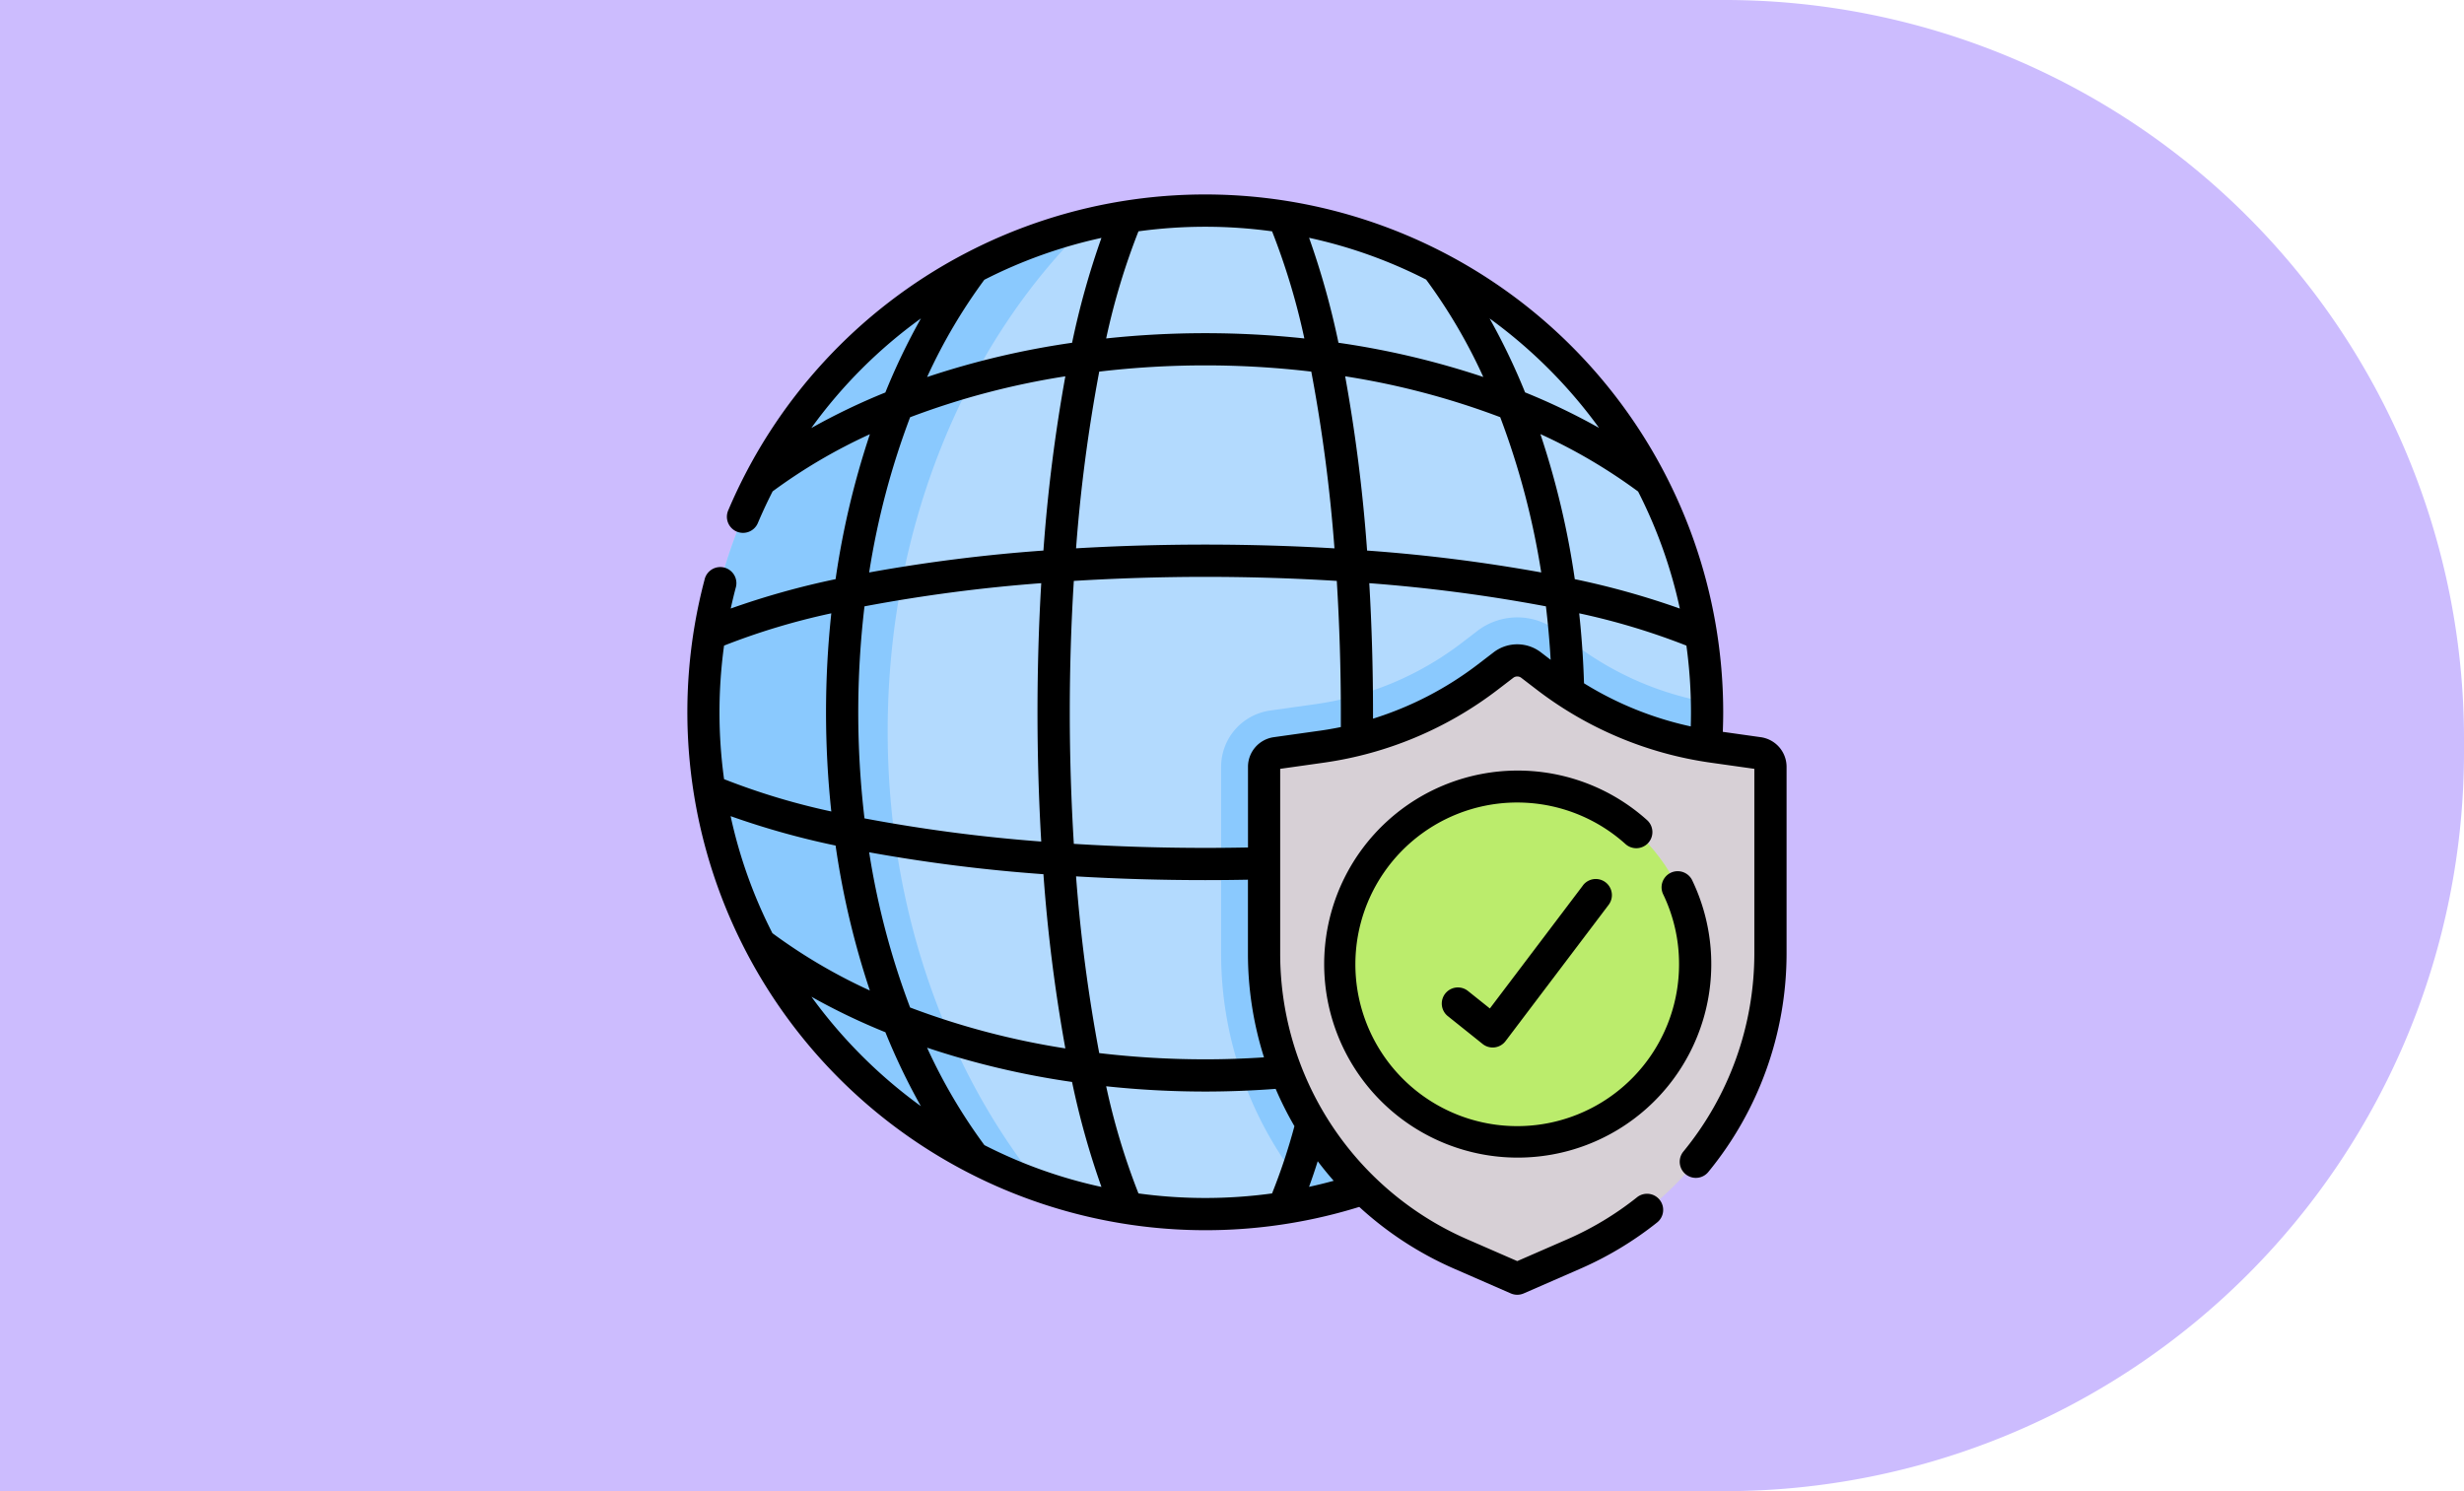 <svg xmlns="http://www.w3.org/2000/svg" width="190" height="115" viewBox="0 0 190 115">
  <g id="Grupo_1067358" data-name="Grupo 1067358" transform="translate(-180 -6606)">
    <path id="Rectángulo_375112" data-name="Rectángulo 375112" d="M0,0H133a57,57,0,0,1,57,57v1a57,57,0,0,1-57,57H0a0,0,0,0,1,0,0V0A0,0,0,0,1,0,0Z" transform="translate(180 6606)" fill="#ccbcfe"/>
    <g id="globe-grid" transform="translate(232.733 6621)">
      <g id="Grupo_1067348" data-name="Grupo 1067348" transform="translate(1.51 1.242)">
        <path id="Trazado_802446" data-name="Trazado 802446" d="M84.513,41.157l-.441-1.984.363-.459h0a38.374,38.374,0,0,0-2.563-8.152l-2.819-3.8.295-.97A38.892,38.892,0,0,0,66.871,13.31l-.184.452-3.578-1.927-1.583-1.3a38.335,38.335,0,0,0-7.581-2.318l-.111.232-2.109-.218-.766-.479a39.346,39.346,0,0,0-9.039.006l-.463.389L39.369,8.6l-.384-.379a38.379,38.379,0,0,0-7.991,2.494l-.75.767-3.664,2.246-.521-.419A38.9,38.9,0,0,0,13.582,25.788l.317.2-.938,2.45L11.1,30.464a38.357,38.357,0,0,0-2.609,8.25l.285.145-.218,1.783-.522.972a39.326,39.326,0,0,0,.006,9.211l.4.295.351,1.8-.3.755a38.377,38.377,0,0,0,2.647,8.337h0l1.572,1.665,1.374,2.615-.5.311A38.893,38.893,0,0,0,26.059,79.078l.42-.318,3.728,2.193.745.7a38.376,38.376,0,0,0,8.034,2.512l.215-.223,2.416.374.259.3a39.242,39.242,0,0,0,8.987.022l.667-.383L53.706,84l.048.2A38.709,38.709,0,0,0,85.16,46.194a39.129,39.129,0,0,0-.269-4.563Z" transform="translate(-7.77 -7.498)" fill="#b3dafe"/>
        <g id="Grupo_1067347" data-name="Grupo 1067347" transform="translate(0 1.076)">
          <path id="Trazado_802447" data-name="Trazado 802447" d="M274.6,197.9a5.064,5.064,0,0,0-6.161,0l-1.209.927a24.047,24.047,0,0,1-11.244,4.716l-3.547.5a4.388,4.388,0,0,0-3.758,4.325v14.415a28.574,28.574,0,0,0,7.348,19.135,38.709,38.709,0,0,0,30.127-37.741c0-.262-.006-.522-.012-.783a24.051,24.051,0,0,1-10.336-4.568Z" transform="translate(-208.763 -166.56)" fill="#8ac9fe"/>
          <path id="Trazado_802448" data-name="Trazado 802448" d="M21.976,53.07c0-15.828,6.018-29.933,15.4-39.076a38.38,38.38,0,0,0-6.384,2.14l-.75.767-3.664,2.246-.521-.419A38.9,38.9,0,0,0,13.582,31.207l.317.2-.938,2.45L11.1,35.884a38.357,38.357,0,0,0-2.609,8.25l.285.145-.218,1.783-.522.972a39.325,39.325,0,0,0,.006,9.211l.4.295.351,1.8-.3.755a38.377,38.377,0,0,0,2.647,8.337h0l1.572,1.665,1.374,2.615-.5.311A38.893,38.893,0,0,0,26.059,84.5l.42-.318,3.728,2.193.745.7q1.38.6,2.814,1.1C26.478,79.16,21.976,66.759,21.976,53.07Z" transform="translate(-7.77 -13.994)" fill="#8ac9fe"/>
          <path id="Trazado_802449" data-name="Trazado 802449" d="M288.166,264.521l-4.314-1.881a25.273,25.273,0,0,1-15.173-23.167V225.058a1.055,1.055,0,0,1,.907-1.044l3.547-.5a27.314,27.314,0,0,0,12.8-5.367l1.209-.926a1.751,1.751,0,0,1,2.13,0l1.209.926a27.315,27.315,0,0,0,12.8,5.367l3.547.5a1.055,1.055,0,0,1,.907,1.044v14.415a25.273,25.273,0,0,1-15.173,23.167l-4.314,1.881A.093.093,0,0,1,288.166,264.521Z" transform="translate(-225.45 -183.247)" fill="#d7d0d6"/>
          <circle id="Elipse_8579" data-name="Elipse 8579" cx="13.718" cy="13.718" r="13.718" transform="translate(49.035 43.33)" fill="#bbec6c"/>
        </g>
      </g>
      <g id="Grupo_1067349" data-name="Grupo 1067349" transform="translate(0.267)">
        <path id="Trazado_802450" data-name="Trazado 802450" d="M83.054,41.855l-2.941-.415c.02-.51.031-1.013.031-1.5A39.944,39.944,0,0,0,3.427,24.344a1.243,1.243,0,1,0,2.288.971q.525-1.236,1.13-2.42a42.09,42.09,0,0,1,7.5-4.409A64.013,64.013,0,0,0,11.7,29.665,62.027,62.027,0,0,0,3.614,31.93q.172-.79.377-1.572a1.243,1.243,0,1,0-2.4-.634A39.961,39.961,0,0,0,52.08,78.078a26.49,26.49,0,0,0,7.335,4.773l4.352,1.9a1.242,1.242,0,0,0,.993,0l4.352-1.9A26.534,26.534,0,0,0,75.021,79.3a1.243,1.243,0,1,0-1.547-1.945,24.046,24.046,0,0,1-5.355,3.222l-3.855,1.681-3.855-1.681a24,24,0,0,1-7.14-4.792l-.03-.029a24.023,24.023,0,0,1-7.256-17.207V44.293l3.385-.478A28.615,28.615,0,0,0,62.746,38.2l1.209-.926a.509.509,0,0,1,.618,0l1.209.927A28.613,28.613,0,0,0,79.16,43.815l3.385.478V58.544A24.1,24.1,0,0,1,77.064,73.82a1.243,1.243,0,0,0,1.919,1.58A26.585,26.585,0,0,0,85.03,58.545V44.13a2.308,2.308,0,0,0-1.976-2.275ZM69.038,32.3a52.922,52.922,0,0,1,8.269,2.491,38.006,38.006,0,0,1,.352,5.151c0,.353-.006.714-.017,1.08a26.152,26.152,0,0,1-8.231-3.326q-.084-2.726-.372-5.4ZM50.994,14.022a59.768,59.768,0,0,1,11.955,3.151,60.1,60.1,0,0,1,3.162,11.974A126.471,126.471,0,0,0,52.684,27.46a126.384,126.384,0,0,0-1.69-13.438ZM50.168,27.29C46.945,27.1,43.609,27,40.205,27s-6.739.1-9.963.288a123.616,123.616,0,0,1,1.787-13.629,69.8,69.8,0,0,1,16.352,0A123.669,123.669,0,0,1,50.168,27.29ZM57.237,6.563a41.912,41.912,0,0,1,4.408,7.51,64.007,64.007,0,0,0-11.168-2.639A62.075,62.075,0,0,0,48.212,3.34,37,37,0,0,1,57.237,6.563Zm8.818,11.918a42.077,42.077,0,0,1,7.526,4.425A37.009,37.009,0,0,1,76.8,31.933a62.037,62.037,0,0,0-8.1-2.267,64.294,64.294,0,0,0-2.651-11.185ZM70.571,18a49.85,49.85,0,0,0-5.705-2.739,49.988,49.988,0,0,0-2.734-5.7A37.9,37.9,0,0,1,70.571,18ZM45.356,2.837a52.913,52.913,0,0,1,2.49,8.265,72,72,0,0,0-15.282,0A52.945,52.945,0,0,1,35.054,2.84a37.759,37.759,0,0,1,10.3,0ZM32.2,3.347a62.043,62.043,0,0,0-2.264,8.088,64,64,0,0,0-11.18,2.642,42.086,42.086,0,0,1,4.413-7.5A37.355,37.355,0,0,1,32.2,3.347ZM9.828,18.011a37.382,37.382,0,0,1,8.453-8.454,49.827,49.827,0,0,0-2.744,5.712A49.768,49.768,0,0,0,9.828,18.011Zm7.618-.832a59.743,59.743,0,0,1,11.97-3.157,126.426,126.426,0,0,0-1.69,13.437,126.394,126.394,0,0,0-13.437,1.69,59.74,59.74,0,0,1,3.157-11.97ZM44.734,66.544c-1.5.1-3.021.152-4.529.152a69.542,69.542,0,0,1-8.176-.48,123.659,123.659,0,0,1-1.787-13.629c3.224.19,6.559.289,9.963.289,1.094,0,2.2-.011,3.291-.032v5.7a26.5,26.5,0,0,0,1.238,8Zm-15.318-.69A59.752,59.752,0,0,1,17.446,62.7a59.76,59.76,0,0,1-3.157-11.97,126.434,126.434,0,0,0,13.437,1.69A126.472,126.472,0,0,0,29.416,65.854Zm-6.242,7.459A42.067,42.067,0,0,1,18.755,65.8a64.024,64.024,0,0,0,11.179,2.642A62.006,62.006,0,0,0,32.2,76.537,37,37,0,0,1,23.174,73.313ZM3.607,47.943A62.052,62.052,0,0,0,11.7,50.21a63.993,63.993,0,0,0,2.642,11.179,42.064,42.064,0,0,1-7.513-4.42,37,37,0,0,1-3.223-9.026Zm10.321.171a69.8,69.8,0,0,1,0-16.352,123.625,123.625,0,0,1,13.629-1.787c-.19,3.224-.289,6.559-.289,9.963s.1,6.739.289,9.963a123.663,123.663,0,0,1-13.629-1.787ZM11.369,32.3a72,72,0,0,0,0,15.282A52.937,52.937,0,0,1,3.1,45.089a37.759,37.759,0,0,1,0-10.3A52.94,52.94,0,0,1,11.369,32.3ZM9.84,61.873a49.821,49.821,0,0,0,5.7,2.735,49.826,49.826,0,0,0,2.735,5.7A37.92,37.92,0,0,1,9.84,61.873ZM35.055,77.039a52.932,52.932,0,0,1-2.491-8.265,71.949,71.949,0,0,0,7.641.407c1.809,0,3.63-.072,5.429-.207a26.519,26.519,0,0,0,1.447,2.878,46.046,46.046,0,0,1-1.725,5.186,37.833,37.833,0,0,1-10.3,0Zm13.822-2.484q.588.776,1.231,1.509-.943.258-1.9.466Q48.553,75.588,48.877,74.556Zm.143-33.2-3.547.5A2.308,2.308,0,0,0,43.5,44.13v6.228c-1.1.021-2.2.032-3.291.032-3.448,0-6.848-.107-10.139-.312-.2-3.291-.312-6.692-.312-10.139s.107-6.848.312-10.139c3.291-.2,6.692-.312,10.139-.312s6.848.107,10.139.312c.2,3.291.312,6.691.312,10.139,0,.361,0,.733,0,1.132q-.811.168-1.633.284Zm13.423-6.049-1.209.926a26.12,26.12,0,0,1-8.093,4.193q0-.247,0-.486c0-3.4-.1-6.739-.288-9.963a123.68,123.68,0,0,1,13.621,1.786q.243,2.039.365,4.123l-.756-.579a3,3,0,0,0-3.642,0Z" transform="translate(-0.267)"/>
        <path id="Trazado_802451" data-name="Trazado 802451" d="M321.284,273.609a1.243,1.243,0,0,0-.091-1.755,14.925,14.925,0,1,0,3.468,4.617,1.243,1.243,0,0,0-2.238,1.081,12.354,12.354,0,0,1,1.235,5.419,12.479,12.479,0,1,1-4.13-9.271A1.243,1.243,0,0,0,321.284,273.609Z" transform="translate(-247.186 -223.605)"/>
        <path id="Trazado_802452" data-name="Trazado 802452" d="M362.232,319.112l-7.179,9.491-1.7-1.358a1.243,1.243,0,0,0-1.553,1.941l2.695,2.156a1.243,1.243,0,0,0,.776.272,1.258,1.258,0,0,0,.154-.01,1.243,1.243,0,0,0,.837-.483l7.949-10.509a1.242,1.242,0,1,0-1.982-1.5Z" transform="translate(-293.169 -265.829)"/>
      </g>
    </g>
  </g>
</svg>
